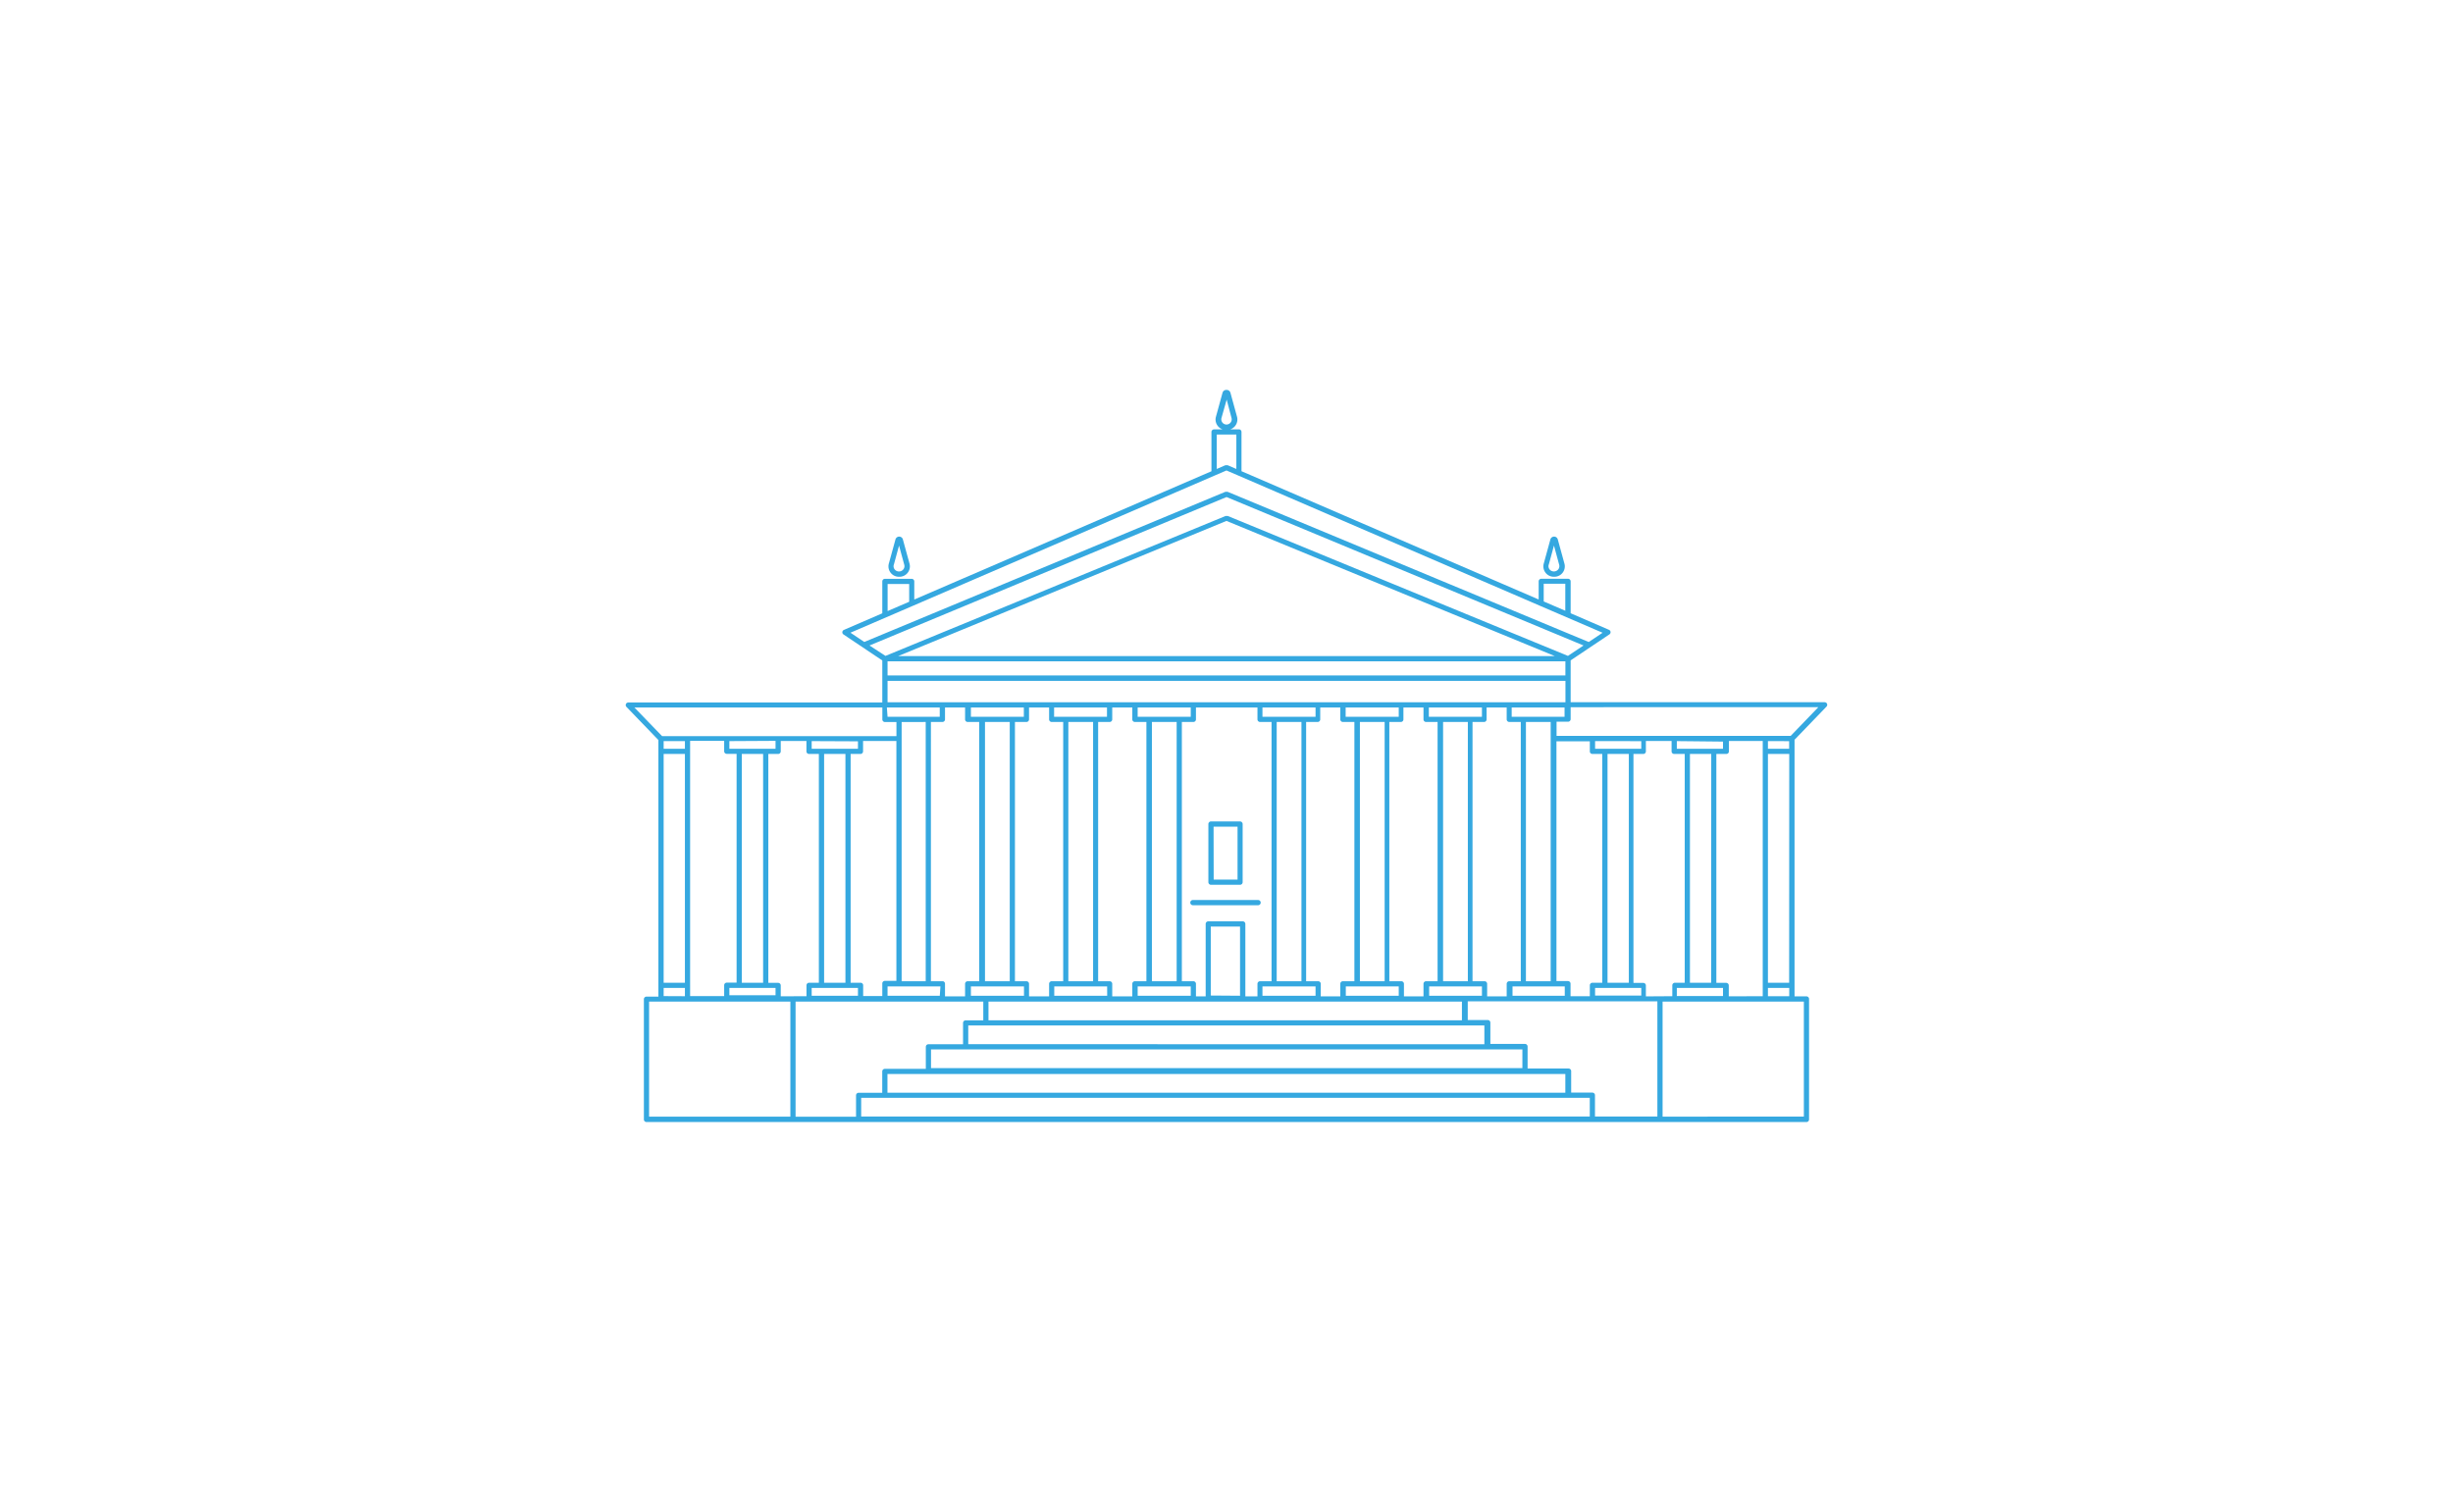<svg id="Слой_1" data-name="Слой 1" xmlns="http://www.w3.org/2000/svg" viewBox="0 0 471.75 290.71">
  <title>Солнечный Сочи</title>
  <g>
    <path d="M232.89,170.16h5.59a.5.5,0,0,0,.5-.5V158.48a.5.5,0,0,0-.5-.5h-5.59a.5.5,0,0,0-.5.5v11.17A.5.5,0,0,0,232.89,170.16Zm.5-11.17H238v10.17h-4.59Z" fill="#35a8e0"/>
    <path d="M242.45,173.59a.5.5,0,0,0-.5-.5H229.41a.5.5,0,1,0,0,1H242A.5.5,0,0,0,242.45,173.59Z" fill="#35a8e0"/>
    <path d="M172.9,110.92a2,2,0,0,0,2-2.58l-1.26-4.59a.73.73,0,0,0-.71-.55h0a.74.74,0,0,0-.72.55l-1.26,4.59a2,2,0,0,0,2,2.58Zm-1-2.32,1-3.68,1,3.68a1,1,0,0,1-.18.91,1.07,1.07,0,0,1-1.66,0A1,1,0,0,1,171.89,108.6Z" fill="#35a8e0"/>
    <path d="M345.12,144.54v-2.27l6.14-6.37a.5.5,0,0,0-.36-.85H302.06V127l7.46-5a.5.5,0,0,0-.08-.87l-7.38-3.19v-6.13a.5.5,0,0,0-.5-.5h-5.15a.5.5,0,0,0-.5.5v3.48L238.76,90.62V83.07a.5.5,0,0,0-.5-.5H236.6a2,2,0,0,0,1.29-2.45l-1.26-4.59a.74.74,0,0,0-.72-.54h-.08a.74.74,0,0,0-.72.55l-1.26,4.59a2,2,0,0,0,1.29,2.45h-1.66a.5.5,0,0,0-.5.5v7.55l-57.15,24.67v-3.48a.5.5,0,0,0-.5-.5h-5.15a.5.5,0,0,0-.5.5v6.13l-7.38,3.19a.5.5,0,0,0-.08.88l7.46,5v8.08H120.84a.5.5,0,0,0-.36.85l6.14,6.37v47.26h0v2.09h-2.29a.5.5,0,0,0-.5.5v23.12a.5.5,0,0,0,.5.5H347.41a.5.5,0,0,0,.5-.5V192.12a.5.5,0,0,0-.5-.5h-2.29v-2.09h0Zm-12.65,47.07v-2.09a.5.5,0,0,0-.5-.5h-1.89V145H332a.5.5,0,0,0,.5-.5v-2H339v47h0v2.09Zm-13.73,23.12h-12v-4.1a.5.5,0,0,0-.5-.5h-4.08V206a.5.5,0,0,0-.5-.5h-7.88v-4.23a.5.5,0,0,0-.5-.5h-6.66v-4.1a.5.5,0,0,0-.5-.5h-3.85v-3.6h36.47Zm-153.12,0v-3.6H305.74v3.6Zm-15.47-23.12v-2.09a.5.5,0,0,0-.5-.5h-1.89V145h1.89a.5.5,0,0,0,.5-.5v-2h4.94v2a.5.5,0,0,0,.5.5h1.89v44H155.6a.5.5,0,0,0-.5.5v2.09ZM131.72,189h-4.09V145h4.09Zm0-45h-4.09v-1.47h4.09Zm-4.09,47.57V190h4.09v1.59Zm5.09-2.09h0v-47h6.55v2a.5.5,0,0,0,.5.5h1.89v44h-1.89a.5.5,0,0,0-.5.5v2.09h-6.55v-2.09Zm16.43-47V144h-8.88v-1.47Zm0,48.93h-8.88V190h8.88ZM146.76,189h-4.1V145h4.1ZM165,142.57V144H156.1v-1.47Zm0,48.93H156.1V190H165ZM162.59,189h-4.1V145h4.1Zm2.89,0h-1.89V145h1.89a.5.5,0,0,0,.5-.5v-2h6.41v46.14h-2.21a.5.5,0,0,0-.5.5v2.41H166v-2.09A.5.5,0,0,0,165.48,189Zm70.35-61.82h65.22v2.72H170.69v-2.72Zm-63.11-1,63.15-26,63.15,26H172.72Zm142.92,16.36V144h-8.88v-1.47Zm0,48.93h-8.88V190h8.88ZM313.25,189h-4.1V145h4.1Zm-7-44h1.89v44h-1.89a.5.5,0,0,0-.5.5v2.09h-3.71v-2.41a.5.5,0,0,0-.5-.5h-2.21V142.57h6.42v2A.5.5,0,0,0,306.26,145Zm-73.4,46.46V178.19h5.63V191.5ZM239,177.19h-6.63a.5.5,0,0,0-.5.5v13.93H230v-2.41a.5.5,0,0,0-.5-.5h-2.21V138.85h2.21a.5.5,0,0,0,.5-.5v-2.29h11.83v2.29a.5.5,0,0,0,.5.5h2.21v49.86h-2.21a.5.5,0,0,0-.5.5v2.41H239.5V177.69A.5.5,0,0,0,239,177.19Zm-57.64-42.13H170.69v-4.12H301.06v4.12H181.36ZM285,191.5H274.85v-1.79H285Zm-2.71-2.79h-4.76V138.85h4.76Zm.5-50.86h-8v-1.79H285v1.79ZM269,191.5H258.82v-1.79H269Zm-2.71-2.79h-4.76V138.85h4.76Zm.5-50.86h-8v-1.79H269v1.79ZM253,191.5H242.79v-1.79H253Zm-2.71-2.79h-4.76V138.85h4.76Zm.5-50.86h-8v-1.79H253v1.79ZM229,191.5H218.79v-1.79H229Zm-2.71-2.79h-4.76V138.85h4.76Zm.5-50.86h-8v-1.79H229v1.79ZM212.93,191.5H202.75v-1.79h10.17Zm-2.71-2.79h-4.76V138.85h4.76Zm.5-50.86h-8v-1.79h10.17v1.79Zm-24-1.79H196.9v1.79H186.72Zm2.71,2.79h4.76v49.86h-4.76Zm-.5,50.86h8v1.79H186.72v-1.79Zm8.47-1h-2.21V138.85h2.21a.5.5,0,0,0,.5-.5v-2.29h3.86v2.29a.5.5,0,0,0,.5.5h2.21v49.86h-2.21a.5.5,0,0,0-.5.5v2.41H197.9v-2.41A.5.5,0,0,0,197.4,188.71Zm16,0h-2.21V138.85h2.21a.5.5,0,0,0,.5-.5v-2.29h3.86v2.29a.5.5,0,0,0,.5.5h2.21v49.86h-2.21a.5.5,0,0,0-.5.5v2.41h-3.86v-2.41A.5.5,0,0,0,213.43,188.71Zm40,0h-2.21V138.85h2.21a.5.5,0,0,0,.5-.5v-2.29h3.86v2.29a.5.5,0,0,0,.5.5h2.21v49.86h-2.21a.5.5,0,0,0-.5.5v2.41H254v-2.41A.5.5,0,0,0,253.46,188.71Zm16,0h-2.21V138.85h2.21a.5.5,0,0,0,.5-.5v-2.29h3.86v2.29a.5.5,0,0,0,.5.5h2.21v49.86h-2.21a.5.5,0,0,0-.5.5v2.41H270v-2.41A.5.5,0,0,0,269.49,188.71Zm16,0h-2.21V138.85h2.21a.5.5,0,0,0,.5-.5v-2.29h3.86v2.29a.5.5,0,0,0,.5.5h2.21v49.86h-2.21a.5.5,0,0,0-.5.5v2.41H286v-2.41A.5.5,0,0,0,285.52,188.71Zm15.53,1v1.79H290.88v-1.79h10.17Zm-2.71-1h-4.76V138.85h4.76Zm.5-50.86h-8v-1.79h10.17v1.79Zm-128.16-1.79h10.17v1.79H170.69Zm7.47,2.79v49.86H173.4V142.08h0v-3.22Zm2.71,52.65H170.69v-1.79h10.17Zm.5-2.79h-2.21V138.85h2.21a.5.5,0,0,0,.5-.5v-2.29h3.86v2.29a.5.5,0,0,0,.5.5h2.21v49.86h-2.21a.5.5,0,0,0-.5.5v2.41h-3.86v-2.41A.5.5,0,0,0,181.36,188.71Zm99.91,3.91v3.6H190.1v-3.6Zm-91.68,4.6h96v3.6H186.21v-3.6Zm-3.88,4.6H292.78v3.6H179.05v-3.6Zm115.45,4.73v3.6H170.67v-3.6Zm15.49-14.93v-2.09a.5.5,0,0,0-.5-.5h-1.89V145h1.89a.5.5,0,0,0,.5-.5v-2h4.94v2a.5.5,0,0,0,.5.5H324v44h-1.89a.5.5,0,0,0-.5.5v2.09Zm14.83-49V144h-8.88v-1.47Zm0,48.93h-8.88V190h8.88ZM329.08,189H325V145h4.1Zm15,0H340V145h4.1Zm0-46.46V144H340v-1.47ZM340,190h4.1v1.59H340Zm9.7-54-5.32,5.52H299.35v-2.72h2.21a.5.5,0,0,0,.5-.5v-2.29Zm-52.82-23.74h4.15v5.2l-4.15-1.79ZM236.84,80.38a1,1,0,1,1-1.93,0l1-3.53ZM234,83.57h3.77v6.62l-1.65-.71a1,1,0,0,0-.28,0,.5.5,0,0,0-.2,0l-1.64.71Zm-63.3,28.75h4.15v3.41l-4.15,1.79Zm4.84,4.2h0l58.14-25.1h0l2.19-.94,2.19.94h0l58.14,25.1h0l12,5.17-2.66,1.78L236.11,94.59a1,1,0,0,0-.28,0,.5.5,0,0,0-.19,0l-69.42,28.87-2.66-1.78Zm-8.32,7.62,68.66-28.55,68.66,28.55-3,2-65.4-26.9a1,1,0,0,0-.27,0,.5.5,0,0,0-.19,0l-65.39,26.9Zm2.47,11.93v2.29a.5.5,0,0,0,.5.5h2.21v2.72H127.34L122,136.06Zm-44.86,56.56H152v22.12H124.83Zm28.17,0h36.1v3.6h-3.39a.5.5,0,0,0-.5.5v4.1h-6.66a.5.5,0,0,0-.5.5v4.23h-7.88a.5.5,0,0,0-.5.5v4.1h-4.54a.5.5,0,0,0-.5.5v4.1H153Zm166.74,22.12V192.62h27.17v22.12Z" fill="#35a8e0"/>
    <path d="M298.85,110.92a2,2,0,0,0,2-2.58l-1.26-4.59a.73.73,0,0,0-.71-.55h0a.74.74,0,0,0-.72.55l-1.26,4.59a2,2,0,0,0,2,2.58Zm-1-2.32,1-3.68,1,3.68a1,1,0,0,1-.18.91,1.08,1.08,0,0,1-1.66,0A1,1,0,0,1,297.84,108.6Z" fill="#35a8e0"/>
  </g>
</svg>
